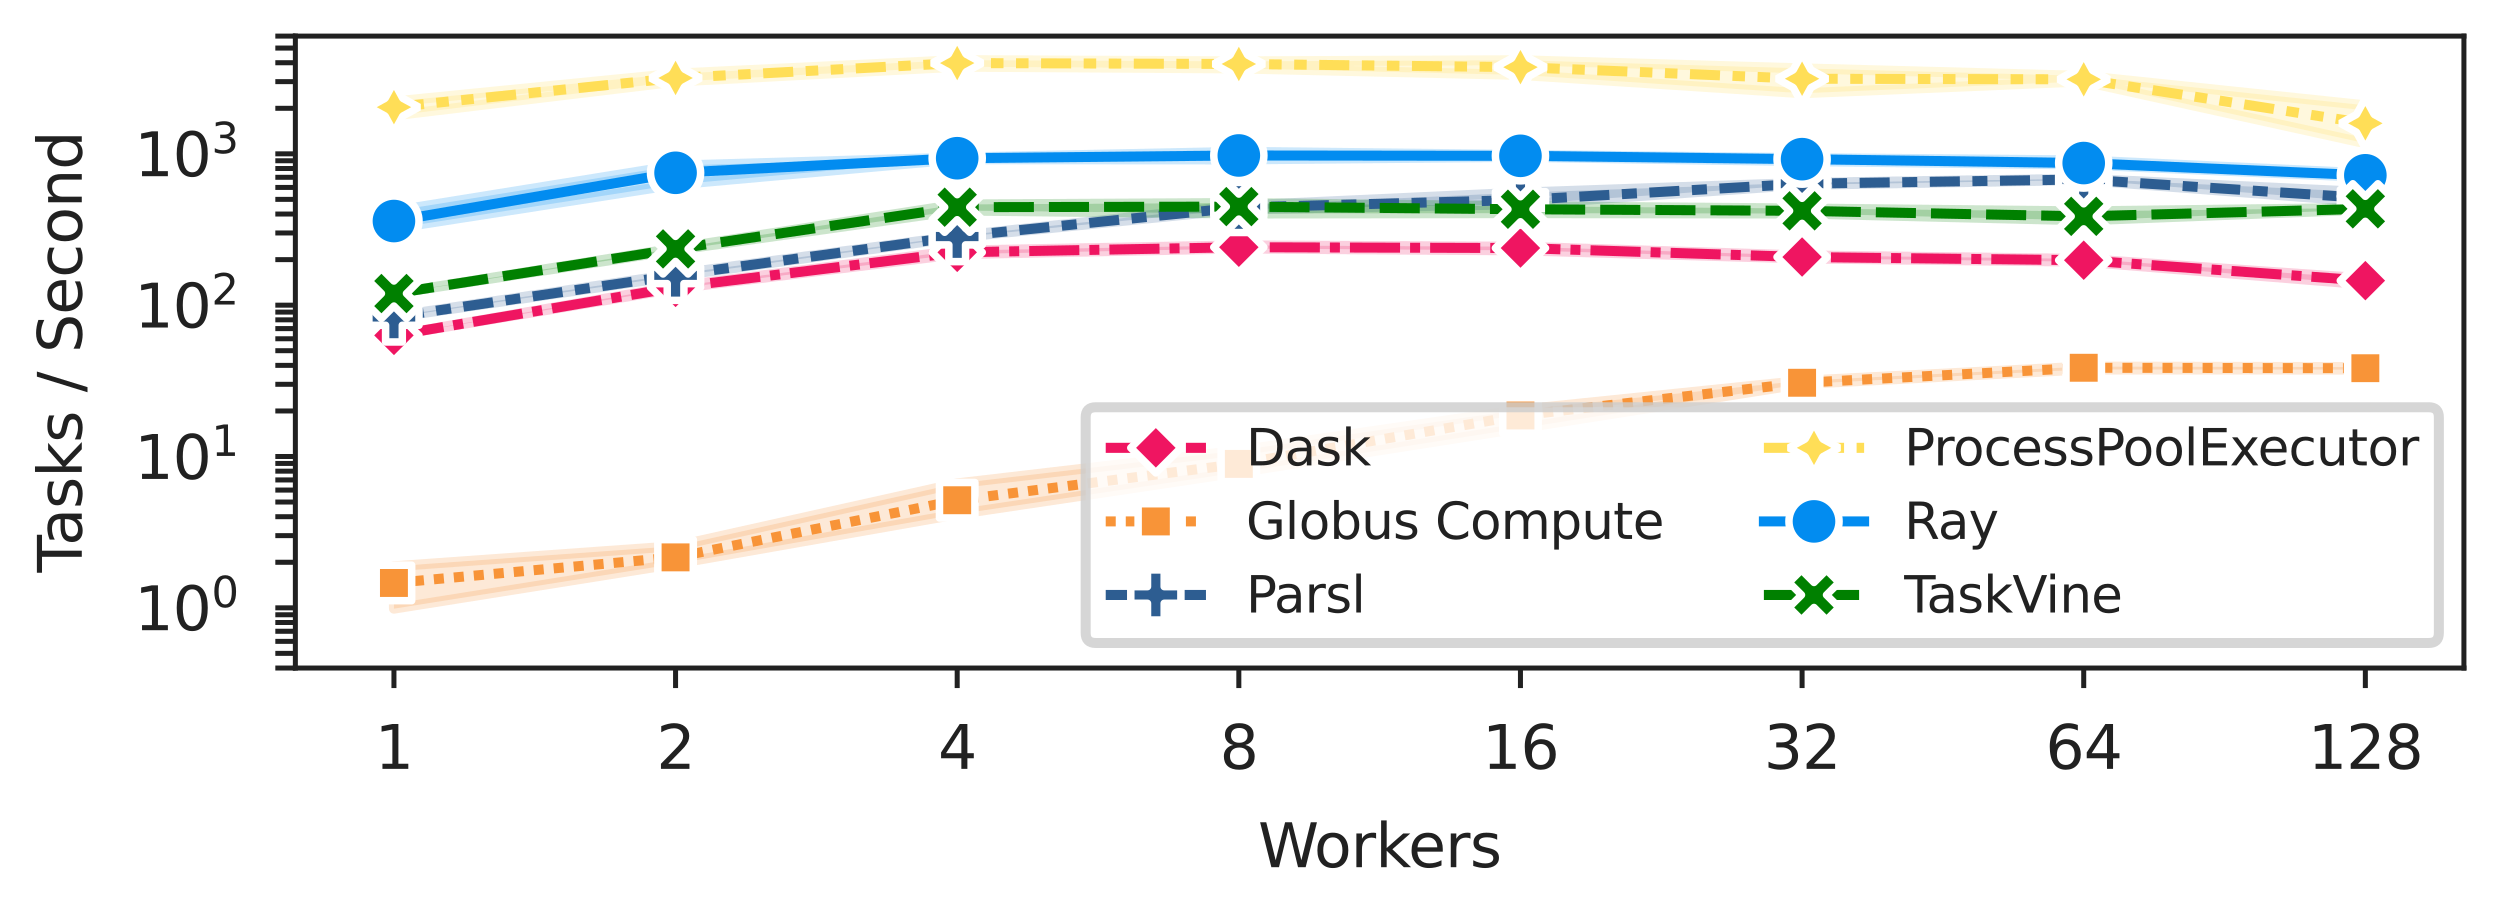 <?xml version="1.0" encoding="utf-8" standalone="no"?>
<!DOCTYPE svg PUBLIC "-//W3C//DTD SVG 1.1//EN"
  "http://www.w3.org/Graphics/SVG/1.1/DTD/svg11.dtd">
<svg xmlns:xlink="http://www.w3.org/1999/xlink" width="249.409pt" height="91.36pt" viewBox="0 0 249.409 91.36" xmlns="http://www.w3.org/2000/svg" version="1.1">
 <defs>
  <style type="text/css">*{stroke-linejoin: round; stroke-linecap: butt}</style>
 </defs>
 <g id="figure_1">
  <g id="patch_1">
   <path d="M 0 91.36 
L 249.409 91.36 
L 249.409 0 
L 0 0 
z
" style="fill: #ffffff"/>
  </g>
  <g id="axes_1">
   <g id="patch_2">
    <path d="M 29.467 66.646 
L 245.809 66.646 
L 245.809 3.6 
L 29.467 3.6 
z
" style="fill: #ffffff"/>
   </g>
   <g id="PolyCollection_1">
    <defs>
     <path id="m4aff11de0b" d="M 39.301 -57.904 
L 39.301 -57.893 
L 67.397 -62.583 
L 95.493 -66.004 
L 123.59 -66.568 
L 151.686 -66.382 
L 179.783 -65.573 
L 207.879 -65.255 
L 235.976 -62.985 
L 235.976 -63.583 
L 235.976 -63.583 
L 207.879 -65.533 
L 179.783 -65.881 
L 151.686 -66.749 
L 123.59 -66.877 
L 95.493 -66.363 
L 67.397 -62.792 
L 39.301 -57.904 
z
" style="stroke: #ef1561; stroke-opacity: 0.2"/>
    </defs>
    <g clip-path="url(#p0ffe05a326)">
     <use xlink:href="#m4aff11de0b" x="0" y="91.36" style="fill: #ef1561; fill-opacity: 0.2; stroke: #ef1561; stroke-opacity: 0.2"/>
    </g>
   </g>
   <g id="PolyCollection_2">
    <defs>
     <path id="mc52a72f4c5" d="M 39.301 -34.867 
L 39.301 -30.638 
L 67.397 -35.116 
L 95.493 -40.057 
L 123.59 -44.243 
L 151.686 -48.64 
L 179.783 -53.053 
L 207.879 -54.499 
L 235.976 -54.489 
L 235.976 -54.738 
L 235.976 -54.738 
L 207.879 -54.789 
L 179.783 -53.38 
L 151.686 -50.488 
L 123.59 -46.417 
L 95.493 -43.136 
L 67.397 -36.877 
L 39.301 -34.867 
z
" style="stroke: #f89438; stroke-opacity: 0.2"/>
    </defs>
    <g clip-path="url(#p0ffe05a326)">
     <use xlink:href="#mc52a72f4c5" x="0" y="91.36" style="fill: #f89438; fill-opacity: 0.2; stroke: #f89438; stroke-opacity: 0.2"/>
    </g>
   </g>
   <g id="PolyCollection_3">
    <defs>
     <path id="m255f575797" d="M 39.301 -59.81 
L 39.301 -59.703 
L 67.397 -63.817 
L 95.493 -67.683 
L 123.59 -70.477 
L 151.686 -70.979 
L 179.783 -72.92 
L 207.879 -73.395 
L 235.976 -71.231 
L 235.976 -72.201 
L 235.976 -72.201 
L 207.879 -73.532 
L 179.783 -73.117 
L 151.686 -72.143 
L 123.59 -70.85 
L 95.493 -67.822 
L 67.397 -64.023 
L 39.301 -59.81 
z
" style="stroke: #2d5d91; stroke-opacity: 0.2"/>
    </defs>
    <g clip-path="url(#p0ffe05a326)">
     <use xlink:href="#m255f575797" x="0" y="91.36" style="fill: #2d5d91; fill-opacity: 0.2; stroke: #2d5d91; stroke-opacity: 0.2"/>
    </g>
   </g>
   <g id="PolyCollection_4">
    <defs>
     <path id="ma6e559fd22" d="M 39.301 -81.234 
L 39.301 -79.84 
L 67.397 -83.222 
L 95.493 -84.705 
L 123.59 -84.532 
L 151.686 -83.885 
L 179.783 -82.057 
L 207.879 -83.241 
L 235.976 -77.066 
L 235.976 -80.852 
L 235.976 -80.852 
L 207.879 -83.791 
L 179.783 -84.54 
L 151.686 -85.351 
L 123.59 -85.24 
L 95.493 -85.363 
L 67.397 -84.015 
L 39.301 -81.234 
z
" style="stroke: #ffde57; stroke-opacity: 0.2"/>
    </defs>
    <g clip-path="url(#p0ffe05a326)">
     <use xlink:href="#ma6e559fd22" x="0" y="91.36" style="fill: #ffde57; fill-opacity: 0.2; stroke: #ffde57; stroke-opacity: 0.2"/>
    </g>
   </g>
   <g id="PolyCollection_5">
    <defs>
     <path id="mbfe8b5b11e" d="M 39.301 -70.314 
L 39.301 -68.585 
L 67.397 -72.957 
L 95.493 -75.473 
L 123.59 -75.453 
L 151.686 -75.71 
L 179.783 -75.285 
L 207.879 -74.949 
L 235.976 -73.702 
L 235.976 -74.073 
L 235.976 -74.073 
L 207.879 -75.36 
L 179.783 -75.587 
L 151.686 -75.907 
L 123.59 -76.215 
L 95.493 -75.64 
L 67.397 -74.839 
L 39.301 -70.314 
z
" style="stroke: #028cf0; stroke-opacity: 0.2"/>
    </defs>
    <g clip-path="url(#p0ffe05a326)">
     <use xlink:href="#mbfe8b5b11e" x="0" y="91.36" style="fill: #028cf0; fill-opacity: 0.2; stroke: #028cf0; stroke-opacity: 0.2"/>
    </g>
   </g>
   <g id="PolyCollection_6">
    <defs>
     <path id="m3b8ee06a6f" d="M 39.301 -62.083 
L 39.301 -62.074 
L 67.397 -66.408 
L 95.493 -70.359 
L 123.59 -70.057 
L 151.686 -70.095 
L 179.783 -70.057 
L 207.879 -69.376 
L 235.976 -70.448 
L 235.976 -70.619 
L 235.976 -70.619 
L 207.879 -70.273 
L 179.783 -70.562 
L 151.686 -70.782 
L 123.59 -71.113 
L 95.493 -70.962 
L 67.397 -66.6 
L 39.301 -62.083 
z
" style="stroke: #008000; stroke-opacity: 0.2"/>
    </defs>
    <g clip-path="url(#p0ffe05a326)">
     <use xlink:href="#m3b8ee06a6f" x="0" y="91.36" style="fill: #008000; fill-opacity: 0.2; stroke: #008000; stroke-opacity: 0.2"/>
    </g>
   </g>
   <g id="matplotlib.axis_1">
    <g id="xtick_1">
     <g id="line2d_1">
      <defs>
       <path id="m8bcc014636" d="M 0 0 
L 0 2 
" style="stroke: #212121; stroke-width: 0.5"/>
      </defs>
      <g>
       <use xlink:href="#m8bcc014636" x="39.301" y="66.646" style="fill: #212121; stroke: #212121; stroke-width: 0.5"/>
      </g>
     </g>
     <g id="text_1">
      <!-- 1 -->
      <g style="fill: #212121" transform="translate(37.392 76.705) scale(0.06 -0.06)">
       <defs>
        <path id="DejaVuSans-31" d="M 794 531 
L 1825 531 
L 1825 4091 
L 703 3866 
L 703 4441 
L 1819 4666 
L 2450 4666 
L 2450 531 
L 3481 531 
L 3481 0 
L 794 0 
L 794 531 
z
" transform="scale(0.016)"/>
       </defs>
       <use xlink:href="#DejaVuSans-31"/>
      </g>
     </g>
    </g>
    <g id="xtick_2">
     <g id="line2d_2">
      <g>
       <use xlink:href="#m8bcc014636" x="67.397" y="66.646" style="fill: #212121; stroke: #212121; stroke-width: 0.5"/>
      </g>
     </g>
     <g id="text_2">
      <!-- 2 -->
      <g style="fill: #212121" transform="translate(65.488 76.705) scale(0.06 -0.06)">
       <defs>
        <path id="DejaVuSans-32" d="M 1228 531 
L 3431 531 
L 3431 0 
L 469 0 
L 469 531 
Q 828 903 1448 1529 
Q 2069 2156 2228 2338 
Q 2531 2678 2651 2914 
Q 2772 3150 2772 3378 
Q 2772 3750 2511 3984 
Q 2250 4219 1831 4219 
Q 1534 4219 1204 4116 
Q 875 4013 500 3803 
L 500 4441 
Q 881 4594 1212 4672 
Q 1544 4750 1819 4750 
Q 2544 4750 2975 4387 
Q 3406 4025 3406 3419 
Q 3406 3131 3298 2873 
Q 3191 2616 2906 2266 
Q 2828 2175 2409 1742 
Q 1991 1309 1228 531 
z
" transform="scale(0.016)"/>
       </defs>
       <use xlink:href="#DejaVuSans-32"/>
      </g>
     </g>
    </g>
    <g id="xtick_3">
     <g id="line2d_3">
      <g>
       <use xlink:href="#m8bcc014636" x="95.493" y="66.646" style="fill: #212121; stroke: #212121; stroke-width: 0.5"/>
      </g>
     </g>
     <g id="text_3">
      <!-- 4 -->
      <g style="fill: #212121" transform="translate(93.585 76.705) scale(0.06 -0.06)">
       <defs>
        <path id="DejaVuSans-34" d="M 2419 4116 
L 825 1625 
L 2419 1625 
L 2419 4116 
z
M 2253 4666 
L 3047 4666 
L 3047 1625 
L 3713 1625 
L 3713 1100 
L 3047 1100 
L 3047 0 
L 2419 0 
L 2419 1100 
L 313 1100 
L 313 1709 
L 2253 4666 
z
" transform="scale(0.016)"/>
       </defs>
       <use xlink:href="#DejaVuSans-34"/>
      </g>
     </g>
    </g>
    <g id="xtick_4">
     <g id="line2d_4">
      <g>
       <use xlink:href="#m8bcc014636" x="123.59" y="66.646" style="fill: #212121; stroke: #212121; stroke-width: 0.5"/>
      </g>
     </g>
     <g id="text_4">
      <!-- 8 -->
      <g style="fill: #212121" transform="translate(121.681 76.705) scale(0.06 -0.06)">
       <defs>
        <path id="DejaVuSans-38" d="M 2034 2216 
Q 1584 2216 1326 1975 
Q 1069 1734 1069 1313 
Q 1069 891 1326 650 
Q 1584 409 2034 409 
Q 2484 409 2743 651 
Q 3003 894 3003 1313 
Q 3003 1734 2745 1975 
Q 2488 2216 2034 2216 
z
M 1403 2484 
Q 997 2584 770 2862 
Q 544 3141 544 3541 
Q 544 4100 942 4425 
Q 1341 4750 2034 4750 
Q 2731 4750 3128 4425 
Q 3525 4100 3525 3541 
Q 3525 3141 3298 2862 
Q 3072 2584 2669 2484 
Q 3125 2378 3379 2068 
Q 3634 1759 3634 1313 
Q 3634 634 3220 271 
Q 2806 -91 2034 -91 
Q 1263 -91 848 271 
Q 434 634 434 1313 
Q 434 1759 690 2068 
Q 947 2378 1403 2484 
z
M 1172 3481 
Q 1172 3119 1398 2916 
Q 1625 2713 2034 2713 
Q 2441 2713 2670 2916 
Q 2900 3119 2900 3481 
Q 2900 3844 2670 4047 
Q 2441 4250 2034 4250 
Q 1625 4250 1398 4047 
Q 1172 3844 1172 3481 
z
" transform="scale(0.016)"/>
       </defs>
       <use xlink:href="#DejaVuSans-38"/>
      </g>
     </g>
    </g>
    <g id="xtick_5">
     <g id="line2d_5">
      <g>
       <use xlink:href="#m8bcc014636" x="151.686" y="66.646" style="fill: #212121; stroke: #212121; stroke-width: 0.5"/>
      </g>
     </g>
     <g id="text_5">
      <!-- 16 -->
      <g style="fill: #212121" transform="translate(147.869 76.705) scale(0.06 -0.06)">
       <defs>
        <path id="DejaVuSans-36" d="M 2113 2584 
Q 1688 2584 1439 2293 
Q 1191 2003 1191 1497 
Q 1191 994 1439 701 
Q 1688 409 2113 409 
Q 2538 409 2786 701 
Q 3034 994 3034 1497 
Q 3034 2003 2786 2293 
Q 2538 2584 2113 2584 
z
M 3366 4563 
L 3366 3988 
Q 3128 4100 2886 4159 
Q 2644 4219 2406 4219 
Q 1781 4219 1451 3797 
Q 1122 3375 1075 2522 
Q 1259 2794 1537 2939 
Q 1816 3084 2150 3084 
Q 2853 3084 3261 2657 
Q 3669 2231 3669 1497 
Q 3669 778 3244 343 
Q 2819 -91 2113 -91 
Q 1303 -91 875 529 
Q 447 1150 447 2328 
Q 447 3434 972 4092 
Q 1497 4750 2381 4750 
Q 2619 4750 2861 4703 
Q 3103 4656 3366 4563 
z
" transform="scale(0.016)"/>
       </defs>
       <use xlink:href="#DejaVuSans-31"/>
       <use xlink:href="#DejaVuSans-36" x="63.623"/>
      </g>
     </g>
    </g>
    <g id="xtick_6">
     <g id="line2d_6">
      <g>
       <use xlink:href="#m8bcc014636" x="179.783" y="66.646" style="fill: #212121; stroke: #212121; stroke-width: 0.5"/>
      </g>
     </g>
     <g id="text_6">
      <!-- 32 -->
      <g style="fill: #212121" transform="translate(175.965 76.705) scale(0.06 -0.06)">
       <defs>
        <path id="DejaVuSans-33" d="M 2597 2516 
Q 3050 2419 3304 2112 
Q 3559 1806 3559 1356 
Q 3559 666 3084 287 
Q 2609 -91 1734 -91 
Q 1441 -91 1130 -33 
Q 819 25 488 141 
L 488 750 
Q 750 597 1062 519 
Q 1375 441 1716 441 
Q 2309 441 2620 675 
Q 2931 909 2931 1356 
Q 2931 1769 2642 2001 
Q 2353 2234 1838 2234 
L 1294 2234 
L 1294 2753 
L 1863 2753 
Q 2328 2753 2575 2939 
Q 2822 3125 2822 3475 
Q 2822 3834 2567 4026 
Q 2313 4219 1838 4219 
Q 1578 4219 1281 4162 
Q 984 4106 628 3988 
L 628 4550 
Q 988 4650 1302 4700 
Q 1616 4750 1894 4750 
Q 2613 4750 3031 4423 
Q 3450 4097 3450 3541 
Q 3450 3153 3228 2886 
Q 3006 2619 2597 2516 
z
" transform="scale(0.016)"/>
       </defs>
       <use xlink:href="#DejaVuSans-33"/>
       <use xlink:href="#DejaVuSans-32" x="63.623"/>
      </g>
     </g>
    </g>
    <g id="xtick_7">
     <g id="line2d_7">
      <g>
       <use xlink:href="#m8bcc014636" x="207.879" y="66.646" style="fill: #212121; stroke: #212121; stroke-width: 0.5"/>
      </g>
     </g>
     <g id="text_7">
      <!-- 64 -->
      <g style="fill: #212121" transform="translate(204.062 76.705) scale(0.06 -0.06)">
       <use xlink:href="#DejaVuSans-36"/>
       <use xlink:href="#DejaVuSans-34" x="63.623"/>
      </g>
     </g>
    </g>
    <g id="xtick_8">
     <g id="line2d_8">
      <g>
       <use xlink:href="#m8bcc014636" x="235.976" y="66.646" style="fill: #212121; stroke: #212121; stroke-width: 0.5"/>
      </g>
     </g>
     <g id="text_8">
      <!-- 128 -->
      <g style="fill: #212121" transform="translate(230.249 76.705) scale(0.06 -0.06)">
       <use xlink:href="#DejaVuSans-31"/>
       <use xlink:href="#DejaVuSans-32" x="63.623"/>
       <use xlink:href="#DejaVuSans-38" x="127.246"/>
      </g>
     </g>
    </g>
    <g id="text_9">
     <!-- Workers -->
     <g style="fill: #212121" transform="translate(125.509 86.512) scale(0.06 -0.06)">
      <defs>
       <path id="DejaVuSans-57" d="M 213 4666 
L 850 4666 
L 1831 722 
L 2809 4666 
L 3519 4666 
L 4500 722 
L 5478 4666 
L 6119 4666 
L 4947 0 
L 4153 0 
L 3169 4050 
L 2175 0 
L 1381 0 
L 213 4666 
z
" transform="scale(0.016)"/>
       <path id="DejaVuSans-6f" d="M 1959 3097 
Q 1497 3097 1228 2736 
Q 959 2375 959 1747 
Q 959 1119 1226 758 
Q 1494 397 1959 397 
Q 2419 397 2687 759 
Q 2956 1122 2956 1747 
Q 2956 2369 2687 2733 
Q 2419 3097 1959 3097 
z
M 1959 3584 
Q 2709 3584 3137 3096 
Q 3566 2609 3566 1747 
Q 3566 888 3137 398 
Q 2709 -91 1959 -91 
Q 1206 -91 779 398 
Q 353 888 353 1747 
Q 353 2609 779 3096 
Q 1206 3584 1959 3584 
z
" transform="scale(0.016)"/>
       <path id="DejaVuSans-72" d="M 2631 2963 
Q 2534 3019 2420 3045 
Q 2306 3072 2169 3072 
Q 1681 3072 1420 2755 
Q 1159 2438 1159 1844 
L 1159 0 
L 581 0 
L 581 3500 
L 1159 3500 
L 1159 2956 
Q 1341 3275 1631 3429 
Q 1922 3584 2338 3584 
Q 2397 3584 2469 3576 
Q 2541 3569 2628 3553 
L 2631 2963 
z
" transform="scale(0.016)"/>
       <path id="DejaVuSans-6b" d="M 581 4863 
L 1159 4863 
L 1159 1991 
L 2875 3500 
L 3609 3500 
L 1753 1863 
L 3688 0 
L 2938 0 
L 1159 1709 
L 1159 0 
L 581 0 
L 581 4863 
z
" transform="scale(0.016)"/>
       <path id="DejaVuSans-65" d="M 3597 1894 
L 3597 1613 
L 953 1613 
Q 991 1019 1311 708 
Q 1631 397 2203 397 
Q 2534 397 2845 478 
Q 3156 559 3463 722 
L 3463 178 
Q 3153 47 2828 -22 
Q 2503 -91 2169 -91 
Q 1331 -91 842 396 
Q 353 884 353 1716 
Q 353 2575 817 3079 
Q 1281 3584 2069 3584 
Q 2775 3584 3186 3129 
Q 3597 2675 3597 1894 
z
M 3022 2063 
Q 3016 2534 2758 2815 
Q 2500 3097 2075 3097 
Q 1594 3097 1305 2825 
Q 1016 2553 972 2059 
L 3022 2063 
z
" transform="scale(0.016)"/>
       <path id="DejaVuSans-73" d="M 2834 3397 
L 2834 2853 
Q 2591 2978 2328 3040 
Q 2066 3103 1784 3103 
Q 1356 3103 1142 2972 
Q 928 2841 928 2578 
Q 928 2378 1081 2264 
Q 1234 2150 1697 2047 
L 1894 2003 
Q 2506 1872 2764 1633 
Q 3022 1394 3022 966 
Q 3022 478 2636 193 
Q 2250 -91 1575 -91 
Q 1294 -91 989 -36 
Q 684 19 347 128 
L 347 722 
Q 666 556 975 473 
Q 1284 391 1588 391 
Q 1994 391 2212 530 
Q 2431 669 2431 922 
Q 2431 1156 2273 1281 
Q 2116 1406 1581 1522 
L 1381 1569 
Q 847 1681 609 1914 
Q 372 2147 372 2553 
Q 372 3047 722 3315 
Q 1072 3584 1716 3584 
Q 2034 3584 2315 3537 
Q 2597 3491 2834 3397 
z
" transform="scale(0.016)"/>
      </defs>
      <use xlink:href="#DejaVuSans-57"/>
      <use xlink:href="#DejaVuSans-6f" x="93.002"/>
      <use xlink:href="#DejaVuSans-72" x="154.184"/>
      <use xlink:href="#DejaVuSans-6b" x="195.297"/>
      <use xlink:href="#DejaVuSans-65" x="249.582"/>
      <use xlink:href="#DejaVuSans-72" x="311.105"/>
      <use xlink:href="#DejaVuSans-73" x="352.219"/>
     </g>
    </g>
   </g>
   <g id="matplotlib.axis_2">
    <g id="ytick_1">
     <g id="line2d_9">
      <defs>
       <path id="m6e5e93b101" d="M 0 0 
L -2 0 
" style="stroke: #212121; stroke-width: 0.5"/>
      </defs>
      <g>
       <use xlink:href="#m6e5e93b101" x="29.467" y="60.638" style="fill: #212121; stroke: #212121; stroke-width: 0.5"/>
      </g>
     </g>
     <g id="text_10">
      <!-- $\mathdefault{10^{0}}$ -->
      <g style="fill: #212121" transform="translate(13.407 62.918) scale(0.06 -0.06)">
       <defs>
        <path id="DejaVuSans-30" d="M 2034 4250 
Q 1547 4250 1301 3770 
Q 1056 3291 1056 2328 
Q 1056 1369 1301 889 
Q 1547 409 2034 409 
Q 2525 409 2770 889 
Q 3016 1369 3016 2328 
Q 3016 3291 2770 3770 
Q 2525 4250 2034 4250 
z
M 2034 4750 
Q 2819 4750 3233 4129 
Q 3647 3509 3647 2328 
Q 3647 1150 3233 529 
Q 2819 -91 2034 -91 
Q 1250 -91 836 529 
Q 422 1150 422 2328 
Q 422 3509 836 4129 
Q 1250 4750 2034 4750 
z
" transform="scale(0.016)"/>
       </defs>
       <use xlink:href="#DejaVuSans-31" transform="translate(0 0.766)"/>
       <use xlink:href="#DejaVuSans-30" transform="translate(63.623 0.766)"/>
       <use xlink:href="#DejaVuSans-30" transform="translate(128.203 39.047) scale(0.7)"/>
      </g>
     </g>
    </g>
    <g id="ytick_2">
     <g id="line2d_10">
      <g>
       <use xlink:href="#m6e5e93b101" x="29.467" y="45.541" style="fill: #212121; stroke: #212121; stroke-width: 0.5"/>
      </g>
     </g>
     <g id="text_11">
      <!-- $\mathdefault{10^{1}}$ -->
      <g style="fill: #212121" transform="translate(13.407 47.821) scale(0.06 -0.06)">
       <use xlink:href="#DejaVuSans-31" transform="translate(0 0.684)"/>
       <use xlink:href="#DejaVuSans-30" transform="translate(63.623 0.684)"/>
       <use xlink:href="#DejaVuSans-31" transform="translate(128.203 38.966) scale(0.7)"/>
      </g>
     </g>
    </g>
    <g id="ytick_3">
     <g id="line2d_11">
      <g>
       <use xlink:href="#m6e5e93b101" x="29.467" y="30.444" style="fill: #212121; stroke: #212121; stroke-width: 0.5"/>
      </g>
     </g>
     <g id="text_12">
      <!-- $\mathdefault{10^{2}}$ -->
      <g style="fill: #212121" transform="translate(13.407 32.724) scale(0.06 -0.06)">
       <use xlink:href="#DejaVuSans-31" transform="translate(0 0.766)"/>
       <use xlink:href="#DejaVuSans-30" transform="translate(63.623 0.766)"/>
       <use xlink:href="#DejaVuSans-32" transform="translate(128.203 39.047) scale(0.7)"/>
      </g>
     </g>
    </g>
    <g id="ytick_4">
     <g id="line2d_12">
      <g>
       <use xlink:href="#m6e5e93b101" x="29.467" y="15.348" style="fill: #212121; stroke: #212121; stroke-width: 0.5"/>
      </g>
     </g>
     <g id="text_13">
      <!-- $\mathdefault{10^{3}}$ -->
      <g style="fill: #212121" transform="translate(13.407 17.627) scale(0.06 -0.06)">
       <use xlink:href="#DejaVuSans-31" transform="translate(0 0.766)"/>
       <use xlink:href="#DejaVuSans-30" transform="translate(63.623 0.766)"/>
       <use xlink:href="#DejaVuSans-33" transform="translate(128.203 39.047) scale(0.7)"/>
      </g>
     </g>
    </g>
    <g id="ytick_5">
     <g id="line2d_13">
      <g>
       <use xlink:href="#m6e5e93b101" x="29.467" y="66.646" style="fill: #212121; stroke: #212121; stroke-width: 0.5"/>
      </g>
     </g>
    </g>
    <g id="ytick_6">
     <g id="line2d_14">
      <g>
       <use xlink:href="#m6e5e93b101" x="29.467" y="65.183" style="fill: #212121; stroke: #212121; stroke-width: 0.5"/>
      </g>
     </g>
    </g>
    <g id="ytick_7">
     <g id="line2d_15">
      <g>
       <use xlink:href="#m6e5e93b101" x="29.467" y="63.987" style="fill: #212121; stroke: #212121; stroke-width: 0.5"/>
      </g>
     </g>
    </g>
    <g id="ytick_8">
     <g id="line2d_16">
      <g>
       <use xlink:href="#m6e5e93b101" x="29.467" y="62.977" style="fill: #212121; stroke: #212121; stroke-width: 0.5"/>
      </g>
     </g>
    </g>
    <g id="ytick_9">
     <g id="line2d_17">
      <g>
       <use xlink:href="#m6e5e93b101" x="29.467" y="62.101" style="fill: #212121; stroke: #212121; stroke-width: 0.5"/>
      </g>
     </g>
    </g>
    <g id="ytick_10">
     <g id="line2d_18">
      <g>
       <use xlink:href="#m6e5e93b101" x="29.467" y="61.329" style="fill: #212121; stroke: #212121; stroke-width: 0.5"/>
      </g>
     </g>
    </g>
    <g id="ytick_11">
     <g id="line2d_19">
      <g>
       <use xlink:href="#m6e5e93b101" x="29.467" y="56.094" style="fill: #212121; stroke: #212121; stroke-width: 0.5"/>
      </g>
     </g>
    </g>
    <g id="ytick_12">
     <g id="line2d_20">
      <g>
       <use xlink:href="#m6e5e93b101" x="29.467" y="53.435" style="fill: #212121; stroke: #212121; stroke-width: 0.5"/>
      </g>
     </g>
    </g>
    <g id="ytick_13">
     <g id="line2d_21">
      <g>
       <use xlink:href="#m6e5e93b101" x="29.467" y="51.549" style="fill: #212121; stroke: #212121; stroke-width: 0.5"/>
      </g>
     </g>
    </g>
    <g id="ytick_14">
     <g id="line2d_22">
      <g>
       <use xlink:href="#m6e5e93b101" x="29.467" y="50.086" style="fill: #212121; stroke: #212121; stroke-width: 0.5"/>
      </g>
     </g>
    </g>
    <g id="ytick_15">
     <g id="line2d_23">
      <g>
       <use xlink:href="#m6e5e93b101" x="29.467" y="48.891" style="fill: #212121; stroke: #212121; stroke-width: 0.5"/>
      </g>
     </g>
    </g>
    <g id="ytick_16">
     <g id="line2d_24">
      <g>
       <use xlink:href="#m6e5e93b101" x="29.467" y="47.88" style="fill: #212121; stroke: #212121; stroke-width: 0.5"/>
      </g>
     </g>
    </g>
    <g id="ytick_17">
     <g id="line2d_25">
      <g>
       <use xlink:href="#m6e5e93b101" x="29.467" y="47.004" style="fill: #212121; stroke: #212121; stroke-width: 0.5"/>
      </g>
     </g>
    </g>
    <g id="ytick_18">
     <g id="line2d_26">
      <g>
       <use xlink:href="#m6e5e93b101" x="29.467" y="46.232" style="fill: #212121; stroke: #212121; stroke-width: 0.5"/>
      </g>
     </g>
    </g>
    <g id="ytick_19">
     <g id="line2d_27">
      <g>
       <use xlink:href="#m6e5e93b101" x="29.467" y="40.997" style="fill: #212121; stroke: #212121; stroke-width: 0.5"/>
      </g>
     </g>
    </g>
    <g id="ytick_20">
     <g id="line2d_28">
      <g>
       <use xlink:href="#m6e5e93b101" x="29.467" y="38.338" style="fill: #212121; stroke: #212121; stroke-width: 0.5"/>
      </g>
     </g>
    </g>
    <g id="ytick_21">
     <g id="line2d_29">
      <g>
       <use xlink:href="#m6e5e93b101" x="29.467" y="36.452" style="fill: #212121; stroke: #212121; stroke-width: 0.5"/>
      </g>
     </g>
    </g>
    <g id="ytick_22">
     <g id="line2d_30">
      <g>
       <use xlink:href="#m6e5e93b101" x="29.467" y="34.989" style="fill: #212121; stroke: #212121; stroke-width: 0.5"/>
      </g>
     </g>
    </g>
    <g id="ytick_23">
     <g id="line2d_31">
      <g>
       <use xlink:href="#m6e5e93b101" x="29.467" y="33.794" style="fill: #212121; stroke: #212121; stroke-width: 0.5"/>
      </g>
     </g>
    </g>
    <g id="ytick_24">
     <g id="line2d_32">
      <g>
       <use xlink:href="#m6e5e93b101" x="29.467" y="32.783" style="fill: #212121; stroke: #212121; stroke-width: 0.5"/>
      </g>
     </g>
    </g>
    <g id="ytick_25">
     <g id="line2d_33">
      <g>
       <use xlink:href="#m6e5e93b101" x="29.467" y="31.908" style="fill: #212121; stroke: #212121; stroke-width: 0.5"/>
      </g>
     </g>
    </g>
    <g id="ytick_26">
     <g id="line2d_34">
      <g>
       <use xlink:href="#m6e5e93b101" x="29.467" y="31.135" style="fill: #212121; stroke: #212121; stroke-width: 0.5"/>
      </g>
     </g>
    </g>
    <g id="ytick_27">
     <g id="line2d_35">
      <g>
       <use xlink:href="#m6e5e93b101" x="29.467" y="25.9" style="fill: #212121; stroke: #212121; stroke-width: 0.5"/>
      </g>
     </g>
    </g>
    <g id="ytick_28">
     <g id="line2d_36">
      <g>
       <use xlink:href="#m6e5e93b101" x="29.467" y="23.241" style="fill: #212121; stroke: #212121; stroke-width: 0.5"/>
      </g>
     </g>
    </g>
    <g id="ytick_29">
     <g id="line2d_37">
      <g>
       <use xlink:href="#m6e5e93b101" x="29.467" y="21.355" style="fill: #212121; stroke: #212121; stroke-width: 0.5"/>
      </g>
     </g>
    </g>
    <g id="ytick_30">
     <g id="line2d_38">
      <g>
       <use xlink:href="#m6e5e93b101" x="29.467" y="19.892" style="fill: #212121; stroke: #212121; stroke-width: 0.5"/>
      </g>
     </g>
    </g>
    <g id="ytick_31">
     <g id="line2d_39">
      <g>
       <use xlink:href="#m6e5e93b101" x="29.467" y="18.697" style="fill: #212121; stroke: #212121; stroke-width: 0.5"/>
      </g>
     </g>
    </g>
    <g id="ytick_32">
     <g id="line2d_40">
      <g>
       <use xlink:href="#m6e5e93b101" x="29.467" y="17.686" style="fill: #212121; stroke: #212121; stroke-width: 0.5"/>
      </g>
     </g>
    </g>
    <g id="ytick_33">
     <g id="line2d_41">
      <g>
       <use xlink:href="#m6e5e93b101" x="29.467" y="16.811" style="fill: #212121; stroke: #212121; stroke-width: 0.5"/>
      </g>
     </g>
    </g>
    <g id="ytick_34">
     <g id="line2d_42">
      <g>
       <use xlink:href="#m6e5e93b101" x="29.467" y="16.038" style="fill: #212121; stroke: #212121; stroke-width: 0.5"/>
      </g>
     </g>
    </g>
    <g id="ytick_35">
     <g id="line2d_43">
      <g>
       <use xlink:href="#m6e5e93b101" x="29.467" y="10.803" style="fill: #212121; stroke: #212121; stroke-width: 0.5"/>
      </g>
     </g>
    </g>
    <g id="ytick_36">
     <g id="line2d_44">
      <g>
       <use xlink:href="#m6e5e93b101" x="29.467" y="8.145" style="fill: #212121; stroke: #212121; stroke-width: 0.5"/>
      </g>
     </g>
    </g>
    <g id="ytick_37">
     <g id="line2d_45">
      <g>
       <use xlink:href="#m6e5e93b101" x="29.467" y="6.258" style="fill: #212121; stroke: #212121; stroke-width: 0.5"/>
      </g>
     </g>
    </g>
    <g id="ytick_38">
     <g id="line2d_46">
      <g>
       <use xlink:href="#m6e5e93b101" x="29.467" y="4.795" style="fill: #212121; stroke: #212121; stroke-width: 0.5"/>
      </g>
     </g>
    </g>
    <g id="ytick_39">
     <g id="line2d_47">
      <g>
       <use xlink:href="#m6e5e93b101" x="29.467" y="3.6" style="fill: #212121; stroke: #212121; stroke-width: 0.5"/>
      </g>
     </g>
    </g>
    <g id="text_14">
     <!-- Tasks / Second -->
     <g style="fill: #212121" transform="translate(8.159 57.12) rotate(-90) scale(0.06 -0.06)">
      <defs>
       <path id="DejaVuSans-54" d="M -19 4666 
L 3928 4666 
L 3928 4134 
L 2272 4134 
L 2272 0 
L 1638 0 
L 1638 4134 
L -19 4134 
L -19 4666 
z
" transform="scale(0.016)"/>
       <path id="DejaVuSans-61" d="M 2194 1759 
Q 1497 1759 1228 1600 
Q 959 1441 959 1056 
Q 959 750 1161 570 
Q 1363 391 1709 391 
Q 2188 391 2477 730 
Q 2766 1069 2766 1631 
L 2766 1759 
L 2194 1759 
z
M 3341 1997 
L 3341 0 
L 2766 0 
L 2766 531 
Q 2569 213 2275 61 
Q 1981 -91 1556 -91 
Q 1019 -91 701 211 
Q 384 513 384 1019 
Q 384 1609 779 1909 
Q 1175 2209 1959 2209 
L 2766 2209 
L 2766 2266 
Q 2766 2663 2505 2880 
Q 2244 3097 1772 3097 
Q 1472 3097 1187 3025 
Q 903 2953 641 2809 
L 641 3341 
Q 956 3463 1253 3523 
Q 1550 3584 1831 3584 
Q 2591 3584 2966 3190 
Q 3341 2797 3341 1997 
z
" transform="scale(0.016)"/>
       <path id="DejaVuSans-20" transform="scale(0.016)"/>
       <path id="DejaVuSans-2f" d="M 1625 4666 
L 2156 4666 
L 531 -594 
L 0 -594 
L 1625 4666 
z
" transform="scale(0.016)"/>
       <path id="DejaVuSans-53" d="M 3425 4513 
L 3425 3897 
Q 3066 4069 2747 4153 
Q 2428 4238 2131 4238 
Q 1616 4238 1336 4038 
Q 1056 3838 1056 3469 
Q 1056 3159 1242 3001 
Q 1428 2844 1947 2747 
L 2328 2669 
Q 3034 2534 3370 2195 
Q 3706 1856 3706 1288 
Q 3706 609 3251 259 
Q 2797 -91 1919 -91 
Q 1588 -91 1214 -16 
Q 841 59 441 206 
L 441 856 
Q 825 641 1194 531 
Q 1563 422 1919 422 
Q 2459 422 2753 634 
Q 3047 847 3047 1241 
Q 3047 1584 2836 1778 
Q 2625 1972 2144 2069 
L 1759 2144 
Q 1053 2284 737 2584 
Q 422 2884 422 3419 
Q 422 4038 858 4394 
Q 1294 4750 2059 4750 
Q 2388 4750 2728 4690 
Q 3069 4631 3425 4513 
z
" transform="scale(0.016)"/>
       <path id="DejaVuSans-63" d="M 3122 3366 
L 3122 2828 
Q 2878 2963 2633 3030 
Q 2388 3097 2138 3097 
Q 1578 3097 1268 2742 
Q 959 2388 959 1747 
Q 959 1106 1268 751 
Q 1578 397 2138 397 
Q 2388 397 2633 464 
Q 2878 531 3122 666 
L 3122 134 
Q 2881 22 2623 -34 
Q 2366 -91 2075 -91 
Q 1284 -91 818 406 
Q 353 903 353 1747 
Q 353 2603 823 3093 
Q 1294 3584 2113 3584 
Q 2378 3584 2631 3529 
Q 2884 3475 3122 3366 
z
" transform="scale(0.016)"/>
       <path id="DejaVuSans-6e" d="M 3513 2113 
L 3513 0 
L 2938 0 
L 2938 2094 
Q 2938 2591 2744 2837 
Q 2550 3084 2163 3084 
Q 1697 3084 1428 2787 
Q 1159 2491 1159 1978 
L 1159 0 
L 581 0 
L 581 3500 
L 1159 3500 
L 1159 2956 
Q 1366 3272 1645 3428 
Q 1925 3584 2291 3584 
Q 2894 3584 3203 3211 
Q 3513 2838 3513 2113 
z
" transform="scale(0.016)"/>
       <path id="DejaVuSans-64" d="M 2906 2969 
L 2906 4863 
L 3481 4863 
L 3481 0 
L 2906 0 
L 2906 525 
Q 2725 213 2448 61 
Q 2172 -91 1784 -91 
Q 1150 -91 751 415 
Q 353 922 353 1747 
Q 353 2572 751 3078 
Q 1150 3584 1784 3584 
Q 2172 3584 2448 3432 
Q 2725 3281 2906 2969 
z
M 947 1747 
Q 947 1113 1208 752 
Q 1469 391 1925 391 
Q 2381 391 2643 752 
Q 2906 1113 2906 1747 
Q 2906 2381 2643 2742 
Q 2381 3103 1925 3103 
Q 1469 3103 1208 2742 
Q 947 2381 947 1747 
z
" transform="scale(0.016)"/>
      </defs>
      <use xlink:href="#DejaVuSans-54"/>
      <use xlink:href="#DejaVuSans-61" x="44.584"/>
      <use xlink:href="#DejaVuSans-73" x="105.863"/>
      <use xlink:href="#DejaVuSans-6b" x="157.963"/>
      <use xlink:href="#DejaVuSans-73" x="215.873"/>
      <use xlink:href="#DejaVuSans-20" x="267.973"/>
      <use xlink:href="#DejaVuSans-2f" x="299.76"/>
      <use xlink:href="#DejaVuSans-20" x="333.451"/>
      <use xlink:href="#DejaVuSans-53" x="365.238"/>
      <use xlink:href="#DejaVuSans-65" x="428.715"/>
      <use xlink:href="#DejaVuSans-63" x="490.238"/>
      <use xlink:href="#DejaVuSans-6f" x="545.219"/>
      <use xlink:href="#DejaVuSans-6e" x="606.4"/>
      <use xlink:href="#DejaVuSans-64" x="669.779"/>
     </g>
    </g>
   </g>
   <g id="line2d_48">
    <path d="M 39.301 33.46 
L 67.397 28.668 
L 95.493 25.175 
L 123.59 24.664 
L 151.686 24.745 
L 179.783 25.642 
L 207.879 25.96 
L 235.976 27.999 
" clip-path="url(#p0ffe05a326)" style="fill: none; stroke-dasharray: 5,1,1,1; stroke-dashoffset: 0; stroke: #ef1561"/>
    <defs>
     <path id="md2dedaf5a3" d="M 0 -2.5 
L -2.5 -0 
L -0 2.5 
L 2.5 0 
z
" style="stroke: #ffffff; stroke-width: 0.75; stroke-linejoin: miter"/>
    </defs>
    <g clip-path="url(#p0ffe05a326)">
     <use xlink:href="#md2dedaf5a3" x="39.301" y="33.46" style="fill: #ef1561; stroke: #ffffff; stroke-width: 0.75; stroke-linejoin: miter"/>
     <use xlink:href="#md2dedaf5a3" x="67.397" y="28.668" style="fill: #ef1561; stroke: #ffffff; stroke-width: 0.75; stroke-linejoin: miter"/>
     <use xlink:href="#md2dedaf5a3" x="95.493" y="25.175" style="fill: #ef1561; stroke: #ffffff; stroke-width: 0.75; stroke-linejoin: miter"/>
     <use xlink:href="#md2dedaf5a3" x="123.59" y="24.664" style="fill: #ef1561; stroke: #ffffff; stroke-width: 0.75; stroke-linejoin: miter"/>
     <use xlink:href="#md2dedaf5a3" x="151.686" y="24.745" style="fill: #ef1561; stroke: #ffffff; stroke-width: 0.75; stroke-linejoin: miter"/>
     <use xlink:href="#md2dedaf5a3" x="179.783" y="25.642" style="fill: #ef1561; stroke: #ffffff; stroke-width: 0.75; stroke-linejoin: miter"/>
     <use xlink:href="#md2dedaf5a3" x="207.879" y="25.96" style="fill: #ef1561; stroke: #ffffff; stroke-width: 0.75; stroke-linejoin: miter"/>
     <use xlink:href="#md2dedaf5a3" x="235.976" y="27.999" style="fill: #ef1561; stroke: #ffffff; stroke-width: 0.75; stroke-linejoin: miter"/>
    </g>
   </g>
   <g id="line2d_49">
    <path d="M 39.301 58.156 
L 67.397 55.602 
L 95.493 49.906 
L 123.59 46.279 
L 151.686 41.448 
L 179.783 38.189 
L 207.879 36.69 
L 235.976 36.733 
" clip-path="url(#p0ffe05a326)" style="fill: none; stroke-dasharray: 1,1; stroke-dashoffset: 0; stroke: #f89438"/>
    <defs>
     <path id="me76ae7767e" d="M -1.768 -1.768 
L -1.768 1.768 
L 1.768 1.768 
L 1.768 -1.768 
z
" style="stroke: #ffffff; stroke-width: 0.75; stroke-linejoin: miter"/>
    </defs>
    <g clip-path="url(#p0ffe05a326)">
     <use xlink:href="#me76ae7767e" x="39.301" y="58.156" style="fill: #f89438; stroke: #ffffff; stroke-width: 0.75; stroke-linejoin: miter"/>
     <use xlink:href="#me76ae7767e" x="67.397" y="55.602" style="fill: #f89438; stroke: #ffffff; stroke-width: 0.75; stroke-linejoin: miter"/>
     <use xlink:href="#me76ae7767e" x="95.493" y="49.906" style="fill: #f89438; stroke: #ffffff; stroke-width: 0.75; stroke-linejoin: miter"/>
     <use xlink:href="#me76ae7767e" x="123.59" y="46.279" style="fill: #f89438; stroke: #ffffff; stroke-width: 0.75; stroke-linejoin: miter"/>
     <use xlink:href="#me76ae7767e" x="151.686" y="41.448" style="fill: #f89438; stroke: #ffffff; stroke-width: 0.75; stroke-linejoin: miter"/>
     <use xlink:href="#me76ae7767e" x="179.783" y="38.189" style="fill: #f89438; stroke: #ffffff; stroke-width: 0.75; stroke-linejoin: miter"/>
     <use xlink:href="#me76ae7767e" x="207.879" y="36.69" style="fill: #f89438; stroke: #ffffff; stroke-width: 0.75; stroke-linejoin: miter"/>
     <use xlink:href="#me76ae7767e" x="235.976" y="36.733" style="fill: #f89438; stroke: #ffffff; stroke-width: 0.75; stroke-linejoin: miter"/>
    </g>
   </g>
   <g id="line2d_50">
    <path d="M 39.301 31.617 
L 67.397 27.464 
L 95.493 23.599 
L 123.59 20.699 
L 151.686 19.956 
L 179.783 18.33 
L 207.879 17.904 
L 235.976 19.755 
" clip-path="url(#p0ffe05a326)" style="fill: none; stroke-dasharray: 3,1.25,1.5,1.25; stroke-dashoffset: 0; stroke: #2d5d91"/>
    <defs>
     <path id="m558936960f" d="M -0.833 2.5 
L 0.833 2.5 
L 0.833 0.833 
L 2.5 0.833 
L 2.5 -0.833 
L 0.833 -0.833 
L 0.833 -2.5 
L -0.833 -2.5 
L -0.833 -0.833 
L -2.5 -0.833 
L -2.5 0.833 
L -0.833 0.833 
z
" style="stroke: #ffffff; stroke-width: 0.75; stroke-linejoin: miter"/>
    </defs>
    <g clip-path="url(#p0ffe05a326)">
     <use xlink:href="#m558936960f" x="39.301" y="31.617" style="fill: #2d5d91; stroke: #ffffff; stroke-width: 0.75; stroke-linejoin: miter"/>
     <use xlink:href="#m558936960f" x="67.397" y="27.464" style="fill: #2d5d91; stroke: #ffffff; stroke-width: 0.75; stroke-linejoin: miter"/>
     <use xlink:href="#m558936960f" x="95.493" y="23.599" style="fill: #2d5d91; stroke: #ffffff; stroke-width: 0.75; stroke-linejoin: miter"/>
     <use xlink:href="#m558936960f" x="123.59" y="20.699" style="fill: #2d5d91; stroke: #ffffff; stroke-width: 0.75; stroke-linejoin: miter"/>
     <use xlink:href="#m558936960f" x="151.686" y="19.956" style="fill: #2d5d91; stroke: #ffffff; stroke-width: 0.75; stroke-linejoin: miter"/>
     <use xlink:href="#m558936960f" x="179.783" y="18.33" style="fill: #2d5d91; stroke: #ffffff; stroke-width: 0.75; stroke-linejoin: miter"/>
     <use xlink:href="#m558936960f" x="207.879" y="17.904" style="fill: #2d5d91; stroke: #ffffff; stroke-width: 0.75; stroke-linejoin: miter"/>
     <use xlink:href="#m558936960f" x="235.976" y="19.755" style="fill: #2d5d91; stroke: #ffffff; stroke-width: 0.75; stroke-linejoin: miter"/>
    </g>
   </g>
   <g id="line2d_51">
    <path d="M 39.301 10.692 
L 67.397 7.78 
L 95.493 6.29 
L 123.59 6.383 
L 151.686 6.701 
L 179.783 7.855 
L 207.879 7.914 
L 235.976 12.304 
" clip-path="url(#p0ffe05a326)" style="fill: none; stroke-dasharray: 3,1.25,1.25,1.25,1.25,1.25; stroke-dashoffset: 0; stroke: #ffde57"/>
    <defs>
     <path id="m4830f1c0fc" d="M 0 -2.5 
L -0.884 -0.884 
L -2.5 -0 
L -0.884 0.884 
L -0 2.5 
L 0.884 0.884 
L 2.5 0 
L 0.884 -0.884 
z
" style="stroke: #ffffff; stroke-width: 0.75; stroke-linejoin: bevel"/>
    </defs>
    <g clip-path="url(#p0ffe05a326)">
     <use xlink:href="#m4830f1c0fc" x="39.301" y="10.692" style="fill: #ffde57; stroke: #ffffff; stroke-width: 0.75; stroke-linejoin: bevel"/>
     <use xlink:href="#m4830f1c0fc" x="67.397" y="7.78" style="fill: #ffde57; stroke: #ffffff; stroke-width: 0.75; stroke-linejoin: bevel"/>
     <use xlink:href="#m4830f1c0fc" x="95.493" y="6.29" style="fill: #ffde57; stroke: #ffffff; stroke-width: 0.75; stroke-linejoin: bevel"/>
     <use xlink:href="#m4830f1c0fc" x="123.59" y="6.383" style="fill: #ffde57; stroke: #ffffff; stroke-width: 0.75; stroke-linejoin: bevel"/>
     <use xlink:href="#m4830f1c0fc" x="151.686" y="6.701" style="fill: #ffde57; stroke: #ffffff; stroke-width: 0.75; stroke-linejoin: bevel"/>
     <use xlink:href="#m4830f1c0fc" x="179.783" y="7.855" style="fill: #ffde57; stroke: #ffffff; stroke-width: 0.75; stroke-linejoin: bevel"/>
     <use xlink:href="#m4830f1c0fc" x="207.879" y="7.914" style="fill: #ffde57; stroke: #ffffff; stroke-width: 0.75; stroke-linejoin: bevel"/>
     <use xlink:href="#m4830f1c0fc" x="235.976" y="12.304" style="fill: #ffde57; stroke: #ffffff; stroke-width: 0.75; stroke-linejoin: bevel"/>
    </g>
   </g>
   <g id="line2d_52">
    <path d="M 39.301 22.052 
L 67.397 17.239 
L 95.493 15.785 
L 123.59 15.51 
L 151.686 15.545 
L 179.783 15.878 
L 207.879 16.267 
L 235.976 17.487 
" clip-path="url(#p0ffe05a326)" style="fill: none; stroke: #028cf0; stroke-linecap: square"/>
    <defs>
     <path id="m97d5719863" d="M 0 2.5 
C 0.663 2.5 1.299 2.237 1.768 1.768 
C 2.237 1.299 2.5 0.663 2.5 0 
C 2.5 -0.663 2.237 -1.299 1.768 -1.768 
C 1.299 -2.237 0.663 -2.5 0 -2.5 
C -0.663 -2.5 -1.299 -2.237 -1.768 -1.768 
C -2.237 -1.299 -2.5 -0.663 -2.5 0 
C -2.5 0.663 -2.237 1.299 -1.768 1.768 
C -1.299 2.237 -0.663 2.5 0 2.5 
z
" style="stroke: #ffffff; stroke-width: 0.75"/>
    </defs>
    <g clip-path="url(#p0ffe05a326)">
     <use xlink:href="#m97d5719863" x="39.301" y="22.052" style="fill: #028cf0; stroke: #ffffff; stroke-width: 0.75"/>
     <use xlink:href="#m97d5719863" x="67.397" y="17.239" style="fill: #028cf0; stroke: #ffffff; stroke-width: 0.75"/>
     <use xlink:href="#m97d5719863" x="95.493" y="15.785" style="fill: #028cf0; stroke: #ffffff; stroke-width: 0.75"/>
     <use xlink:href="#m97d5719863" x="123.59" y="15.51" style="fill: #028cf0; stroke: #ffffff; stroke-width: 0.75"/>
     <use xlink:href="#m97d5719863" x="151.686" y="15.545" style="fill: #028cf0; stroke: #ffffff; stroke-width: 0.75"/>
     <use xlink:href="#m97d5719863" x="179.783" y="15.878" style="fill: #028cf0; stroke: #ffffff; stroke-width: 0.75"/>
     <use xlink:href="#m97d5719863" x="207.879" y="16.267" style="fill: #028cf0; stroke: #ffffff; stroke-width: 0.75"/>
     <use xlink:href="#m97d5719863" x="235.976" y="17.487" style="fill: #028cf0; stroke: #ffffff; stroke-width: 0.75"/>
    </g>
   </g>
   <g id="line2d_53">
    <path d="M 39.301 29.283 
L 67.397 24.831 
L 95.493 20.671 
L 123.59 20.611 
L 151.686 20.875 
L 179.783 21.034 
L 207.879 21.583 
L 235.976 20.834 
" clip-path="url(#p0ffe05a326)" style="fill: none; stroke-dasharray: 4,1.5; stroke-dashoffset: 0; stroke: #008000"/>
    <defs>
     <path id="m97bd279bbe" d="M -1.25 2.5 
L 0 1.25 
L 1.25 2.5 
L 2.5 1.25 
L 1.25 0 
L 2.5 -1.25 
L 1.25 -2.5 
L 0 -1.25 
L -1.25 -2.5 
L -2.5 -1.25 
L -1.25 0 
L -2.5 1.25 
z
" style="stroke: #ffffff; stroke-width: 0.75; stroke-linejoin: miter"/>
    </defs>
    <g clip-path="url(#p0ffe05a326)">
     <use xlink:href="#m97bd279bbe" x="39.301" y="29.283" style="fill: #008000; stroke: #ffffff; stroke-width: 0.75; stroke-linejoin: miter"/>
     <use xlink:href="#m97bd279bbe" x="67.397" y="24.831" style="fill: #008000; stroke: #ffffff; stroke-width: 0.75; stroke-linejoin: miter"/>
     <use xlink:href="#m97bd279bbe" x="95.493" y="20.671" style="fill: #008000; stroke: #ffffff; stroke-width: 0.75; stroke-linejoin: miter"/>
     <use xlink:href="#m97bd279bbe" x="123.59" y="20.611" style="fill: #008000; stroke: #ffffff; stroke-width: 0.75; stroke-linejoin: miter"/>
     <use xlink:href="#m97bd279bbe" x="151.686" y="20.875" style="fill: #008000; stroke: #ffffff; stroke-width: 0.75; stroke-linejoin: miter"/>
     <use xlink:href="#m97bd279bbe" x="179.783" y="21.034" style="fill: #008000; stroke: #ffffff; stroke-width: 0.75; stroke-linejoin: miter"/>
     <use xlink:href="#m97bd279bbe" x="207.879" y="21.583" style="fill: #008000; stroke: #ffffff; stroke-width: 0.75; stroke-linejoin: miter"/>
     <use xlink:href="#m97bd279bbe" x="235.976" y="20.834" style="fill: #008000; stroke: #ffffff; stroke-width: 0.75; stroke-linejoin: miter"/>
    </g>
   </g>
   <g id="line2d_54"/>
   <g id="line2d_55"/>
   <g id="line2d_56"/>
   <g id="line2d_57"/>
   <g id="line2d_58"/>
   <g id="line2d_59"/>
   <g id="patch_3">
    <path d="M 29.467 66.646 
L 29.467 3.6 
" style="fill: none; stroke: #212121; stroke-width: 0.5; stroke-linejoin: miter; stroke-linecap: square"/>
   </g>
   <g id="patch_4">
    <path d="M 245.809 66.646 
L 245.809 3.6 
" style="fill: none; stroke: #212121; stroke-width: 0.5; stroke-linejoin: miter; stroke-linecap: square"/>
   </g>
   <g id="patch_5">
    <path d="M 29.467 66.646 
L 245.809 66.646 
" style="fill: none; stroke: #212121; stroke-width: 0.5; stroke-linejoin: miter; stroke-linecap: square"/>
   </g>
   <g id="patch_6">
    <path d="M 29.467 3.6 
L 245.809 3.6 
" style="fill: none; stroke: #212121; stroke-width: 0.5; stroke-linejoin: miter; stroke-linecap: square"/>
   </g>
   <g id="legend_1">
    <g id="patch_7">
     <path d="M 109.311 64.146 
L 242.309 64.146 
Q 243.309 64.146 243.309 63.146 
L 243.309 41.629 
Q 243.309 40.629 242.309 40.629 
L 109.311 40.629 
Q 108.311 40.629 108.311 41.629 
L 108.311 63.146 
Q 108.311 64.146 109.311 64.146 
z
" style="fill: #ffffff; opacity: 0.8; stroke: #cccccc; stroke-linejoin: miter"/>
    </g>
    <g id="line2d_60">
     <path d="M 110.311 44.678 
L 115.311 44.678 
L 120.311 44.678 
" style="fill: none; stroke-dasharray: 5,1,1,1; stroke-dashoffset: 0; stroke: #ef1561"/>
     <g>
      <use xlink:href="#md2dedaf5a3" x="115.311" y="44.678" style="fill: #ef1561; stroke: #ffffff; stroke-width: 0.75; stroke-linejoin: miter"/>
     </g>
    </g>
    <g id="text_15">
     <!-- Dask -->
     <g style="fill: #212121" transform="translate(124.311 46.428) scale(0.05 -0.05)">
      <defs>
       <path id="DejaVuSans-44" d="M 1259 4147 
L 1259 519 
L 2022 519 
Q 2988 519 3436 956 
Q 3884 1394 3884 2338 
Q 3884 3275 3436 3711 
Q 2988 4147 2022 4147 
L 1259 4147 
z
M 628 4666 
L 1925 4666 
Q 3281 4666 3915 4102 
Q 4550 3538 4550 2338 
Q 4550 1131 3912 565 
Q 3275 0 1925 0 
L 628 0 
L 628 4666 
z
" transform="scale(0.016)"/>
      </defs>
      <use xlink:href="#DejaVuSans-44"/>
      <use xlink:href="#DejaVuSans-61" x="77.002"/>
      <use xlink:href="#DejaVuSans-73" x="138.281"/>
      <use xlink:href="#DejaVuSans-6b" x="190.381"/>
     </g>
    </g>
    <g id="line2d_61">
     <path d="M 110.311 52.017 
L 115.311 52.017 
L 120.311 52.017 
" style="fill: none; stroke-dasharray: 1,1; stroke-dashoffset: 0; stroke: #f89438"/>
     <g>
      <use xlink:href="#me76ae7767e" x="115.311" y="52.017" style="fill: #f89438; stroke: #ffffff; stroke-width: 0.75; stroke-linejoin: miter"/>
     </g>
    </g>
    <g id="text_16">
     <!-- Globus Compute -->
     <g style="fill: #212121" transform="translate(124.311 53.767) scale(0.05 -0.05)">
      <defs>
       <path id="DejaVuSans-47" d="M 3809 666 
L 3809 1919 
L 2778 1919 
L 2778 2438 
L 4434 2438 
L 4434 434 
Q 4069 175 3628 42 
Q 3188 -91 2688 -91 
Q 1594 -91 976 548 
Q 359 1188 359 2328 
Q 359 3472 976 4111 
Q 1594 4750 2688 4750 
Q 3144 4750 3555 4637 
Q 3966 4525 4313 4306 
L 4313 3634 
Q 3963 3931 3569 4081 
Q 3175 4231 2741 4231 
Q 1884 4231 1454 3753 
Q 1025 3275 1025 2328 
Q 1025 1384 1454 906 
Q 1884 428 2741 428 
Q 3075 428 3337 486 
Q 3600 544 3809 666 
z
" transform="scale(0.016)"/>
       <path id="DejaVuSans-6c" d="M 603 4863 
L 1178 4863 
L 1178 0 
L 603 0 
L 603 4863 
z
" transform="scale(0.016)"/>
       <path id="DejaVuSans-62" d="M 3116 1747 
Q 3116 2381 2855 2742 
Q 2594 3103 2138 3103 
Q 1681 3103 1420 2742 
Q 1159 2381 1159 1747 
Q 1159 1113 1420 752 
Q 1681 391 2138 391 
Q 2594 391 2855 752 
Q 3116 1113 3116 1747 
z
M 1159 2969 
Q 1341 3281 1617 3432 
Q 1894 3584 2278 3584 
Q 2916 3584 3314 3078 
Q 3713 2572 3713 1747 
Q 3713 922 3314 415 
Q 2916 -91 2278 -91 
Q 1894 -91 1617 61 
Q 1341 213 1159 525 
L 1159 0 
L 581 0 
L 581 4863 
L 1159 4863 
L 1159 2969 
z
" transform="scale(0.016)"/>
       <path id="DejaVuSans-75" d="M 544 1381 
L 544 3500 
L 1119 3500 
L 1119 1403 
Q 1119 906 1312 657 
Q 1506 409 1894 409 
Q 2359 409 2629 706 
Q 2900 1003 2900 1516 
L 2900 3500 
L 3475 3500 
L 3475 0 
L 2900 0 
L 2900 538 
Q 2691 219 2414 64 
Q 2138 -91 1772 -91 
Q 1169 -91 856 284 
Q 544 659 544 1381 
z
M 1991 3584 
L 1991 3584 
z
" transform="scale(0.016)"/>
       <path id="DejaVuSans-43" d="M 4122 4306 
L 4122 3641 
Q 3803 3938 3442 4084 
Q 3081 4231 2675 4231 
Q 1875 4231 1450 3742 
Q 1025 3253 1025 2328 
Q 1025 1406 1450 917 
Q 1875 428 2675 428 
Q 3081 428 3442 575 
Q 3803 722 4122 1019 
L 4122 359 
Q 3791 134 3420 21 
Q 3050 -91 2638 -91 
Q 1578 -91 968 557 
Q 359 1206 359 2328 
Q 359 3453 968 4101 
Q 1578 4750 2638 4750 
Q 3056 4750 3426 4639 
Q 3797 4528 4122 4306 
z
" transform="scale(0.016)"/>
       <path id="DejaVuSans-6d" d="M 3328 2828 
Q 3544 3216 3844 3400 
Q 4144 3584 4550 3584 
Q 5097 3584 5394 3201 
Q 5691 2819 5691 2113 
L 5691 0 
L 5113 0 
L 5113 2094 
Q 5113 2597 4934 2840 
Q 4756 3084 4391 3084 
Q 3944 3084 3684 2787 
Q 3425 2491 3425 1978 
L 3425 0 
L 2847 0 
L 2847 2094 
Q 2847 2600 2669 2842 
Q 2491 3084 2119 3084 
Q 1678 3084 1418 2786 
Q 1159 2488 1159 1978 
L 1159 0 
L 581 0 
L 581 3500 
L 1159 3500 
L 1159 2956 
Q 1356 3278 1631 3431 
Q 1906 3584 2284 3584 
Q 2666 3584 2933 3390 
Q 3200 3197 3328 2828 
z
" transform="scale(0.016)"/>
       <path id="DejaVuSans-70" d="M 1159 525 
L 1159 -1331 
L 581 -1331 
L 581 3500 
L 1159 3500 
L 1159 2969 
Q 1341 3281 1617 3432 
Q 1894 3584 2278 3584 
Q 2916 3584 3314 3078 
Q 3713 2572 3713 1747 
Q 3713 922 3314 415 
Q 2916 -91 2278 -91 
Q 1894 -91 1617 61 
Q 1341 213 1159 525 
z
M 3116 1747 
Q 3116 2381 2855 2742 
Q 2594 3103 2138 3103 
Q 1681 3103 1420 2742 
Q 1159 2381 1159 1747 
Q 1159 1113 1420 752 
Q 1681 391 2138 391 
Q 2594 391 2855 752 
Q 3116 1113 3116 1747 
z
" transform="scale(0.016)"/>
       <path id="DejaVuSans-74" d="M 1172 4494 
L 1172 3500 
L 2356 3500 
L 2356 3053 
L 1172 3053 
L 1172 1153 
Q 1172 725 1289 603 
Q 1406 481 1766 481 
L 2356 481 
L 2356 0 
L 1766 0 
Q 1100 0 847 248 
Q 594 497 594 1153 
L 594 3053 
L 172 3053 
L 172 3500 
L 594 3500 
L 594 4494 
L 1172 4494 
z
" transform="scale(0.016)"/>
      </defs>
      <use xlink:href="#DejaVuSans-47"/>
      <use xlink:href="#DejaVuSans-6c" x="77.49"/>
      <use xlink:href="#DejaVuSans-6f" x="105.273"/>
      <use xlink:href="#DejaVuSans-62" x="166.455"/>
      <use xlink:href="#DejaVuSans-75" x="229.932"/>
      <use xlink:href="#DejaVuSans-73" x="293.311"/>
      <use xlink:href="#DejaVuSans-20" x="345.41"/>
      <use xlink:href="#DejaVuSans-43" x="377.197"/>
      <use xlink:href="#DejaVuSans-6f" x="447.021"/>
      <use xlink:href="#DejaVuSans-6d" x="508.203"/>
      <use xlink:href="#DejaVuSans-70" x="605.615"/>
      <use xlink:href="#DejaVuSans-75" x="669.092"/>
      <use xlink:href="#DejaVuSans-74" x="732.471"/>
      <use xlink:href="#DejaVuSans-65" x="771.68"/>
     </g>
    </g>
    <g id="line2d_62">
     <path d="M 110.311 59.356 
L 115.311 59.356 
L 120.311 59.356 
" style="fill: none; stroke-dasharray: 3,1.25,1.5,1.25; stroke-dashoffset: 0; stroke: #2d5d91"/>
     <g>
      <use xlink:href="#m558936960f" x="115.311" y="59.356" style="fill: #2d5d91; stroke: #ffffff; stroke-width: 0.75; stroke-linejoin: miter"/>
     </g>
    </g>
    <g id="text_17">
     <!-- Parsl -->
     <g style="fill: #212121" transform="translate(124.311 61.106) scale(0.05 -0.05)">
      <defs>
       <path id="DejaVuSans-50" d="M 1259 4147 
L 1259 2394 
L 2053 2394 
Q 2494 2394 2734 2622 
Q 2975 2850 2975 3272 
Q 2975 3691 2734 3919 
Q 2494 4147 2053 4147 
L 1259 4147 
z
M 628 4666 
L 2053 4666 
Q 2838 4666 3239 4311 
Q 3641 3956 3641 3272 
Q 3641 2581 3239 2228 
Q 2838 1875 2053 1875 
L 1259 1875 
L 1259 0 
L 628 0 
L 628 4666 
z
" transform="scale(0.016)"/>
      </defs>
      <use xlink:href="#DejaVuSans-50"/>
      <use xlink:href="#DejaVuSans-61" x="55.803"/>
      <use xlink:href="#DejaVuSans-72" x="117.082"/>
      <use xlink:href="#DejaVuSans-73" x="158.195"/>
      <use xlink:href="#DejaVuSans-6c" x="210.295"/>
     </g>
    </g>
    <g id="line2d_63">
     <path d="M 175.971 44.678 
L 180.971 44.678 
L 185.971 44.678 
" style="fill: none; stroke-dasharray: 3,1.25,1.25,1.25,1.25,1.25; stroke-dashoffset: 0; stroke: #ffde57"/>
     <g>
      <use xlink:href="#m4830f1c0fc" x="180.971" y="44.678" style="fill: #ffde57; stroke: #ffffff; stroke-width: 0.75; stroke-linejoin: bevel"/>
     </g>
    </g>
    <g id="text_18">
     <!-- ProcessPoolExecutor -->
     <g style="fill: #212121" transform="translate(189.971 46.428) scale(0.05 -0.05)">
      <defs>
       <path id="DejaVuSans-45" d="M 628 4666 
L 3578 4666 
L 3578 4134 
L 1259 4134 
L 1259 2753 
L 3481 2753 
L 3481 2222 
L 1259 2222 
L 1259 531 
L 3634 531 
L 3634 0 
L 628 0 
L 628 4666 
z
" transform="scale(0.016)"/>
       <path id="DejaVuSans-78" d="M 3513 3500 
L 2247 1797 
L 3578 0 
L 2900 0 
L 1881 1375 
L 863 0 
L 184 0 
L 1544 1831 
L 300 3500 
L 978 3500 
L 1906 2253 
L 2834 3500 
L 3513 3500 
z
" transform="scale(0.016)"/>
      </defs>
      <use xlink:href="#DejaVuSans-50"/>
      <use xlink:href="#DejaVuSans-72" x="58.553"/>
      <use xlink:href="#DejaVuSans-6f" x="97.416"/>
      <use xlink:href="#DejaVuSans-63" x="158.598"/>
      <use xlink:href="#DejaVuSans-65" x="213.578"/>
      <use xlink:href="#DejaVuSans-73" x="275.102"/>
      <use xlink:href="#DejaVuSans-73" x="327.201"/>
      <use xlink:href="#DejaVuSans-50" x="379.301"/>
      <use xlink:href="#DejaVuSans-6f" x="435.979"/>
      <use xlink:href="#DejaVuSans-6f" x="497.16"/>
      <use xlink:href="#DejaVuSans-6c" x="558.342"/>
      <use xlink:href="#DejaVuSans-45" x="586.125"/>
      <use xlink:href="#DejaVuSans-78" x="649.309"/>
      <use xlink:href="#DejaVuSans-65" x="705.363"/>
      <use xlink:href="#DejaVuSans-63" x="766.887"/>
      <use xlink:href="#DejaVuSans-75" x="821.867"/>
      <use xlink:href="#DejaVuSans-74" x="885.246"/>
      <use xlink:href="#DejaVuSans-6f" x="924.455"/>
      <use xlink:href="#DejaVuSans-72" x="985.637"/>
     </g>
    </g>
    <g id="line2d_64">
     <path d="M 175.971 52.017 
L 180.971 52.017 
L 185.971 52.017 
" style="fill: none; stroke: #028cf0; stroke-linecap: square"/>
     <g>
      <use xlink:href="#m97d5719863" x="180.971" y="52.017" style="fill: #028cf0; stroke: #ffffff; stroke-width: 0.75"/>
     </g>
    </g>
    <g id="text_19">
     <!-- Ray -->
     <g style="fill: #212121" transform="translate(189.971 53.767) scale(0.05 -0.05)">
      <defs>
       <path id="DejaVuSans-52" d="M 2841 2188 
Q 3044 2119 3236 1894 
Q 3428 1669 3622 1275 
L 4263 0 
L 3584 0 
L 2988 1197 
Q 2756 1666 2539 1819 
Q 2322 1972 1947 1972 
L 1259 1972 
L 1259 0 
L 628 0 
L 628 4666 
L 2053 4666 
Q 2853 4666 3247 4331 
Q 3641 3997 3641 3322 
Q 3641 2881 3436 2590 
Q 3231 2300 2841 2188 
z
M 1259 4147 
L 1259 2491 
L 2053 2491 
Q 2509 2491 2742 2702 
Q 2975 2913 2975 3322 
Q 2975 3731 2742 3939 
Q 2509 4147 2053 4147 
L 1259 4147 
z
" transform="scale(0.016)"/>
       <path id="DejaVuSans-79" d="M 2059 -325 
Q 1816 -950 1584 -1140 
Q 1353 -1331 966 -1331 
L 506 -1331 
L 506 -850 
L 844 -850 
Q 1081 -850 1212 -737 
Q 1344 -625 1503 -206 
L 1606 56 
L 191 3500 
L 800 3500 
L 1894 763 
L 2988 3500 
L 3597 3500 
L 2059 -325 
z
" transform="scale(0.016)"/>
      </defs>
      <use xlink:href="#DejaVuSans-52"/>
      <use xlink:href="#DejaVuSans-61" x="67.232"/>
      <use xlink:href="#DejaVuSans-79" x="128.512"/>
     </g>
    </g>
    <g id="line2d_65">
     <path d="M 175.971 59.356 
L 180.971 59.356 
L 185.971 59.356 
" style="fill: none; stroke-dasharray: 4,1.5; stroke-dashoffset: 0; stroke: #008000"/>
     <g>
      <use xlink:href="#m97bd279bbe" x="180.971" y="59.356" style="fill: #008000; stroke: #ffffff; stroke-width: 0.75; stroke-linejoin: miter"/>
     </g>
    </g>
    <g id="text_20">
     <!-- TaskVine -->
     <g style="fill: #212121" transform="translate(189.971 61.106) scale(0.05 -0.05)">
      <defs>
       <path id="DejaVuSans-56" d="M 1831 0 
L 50 4666 
L 709 4666 
L 2188 738 
L 3669 4666 
L 4325 4666 
L 2547 0 
L 1831 0 
z
" transform="scale(0.016)"/>
       <path id="DejaVuSans-69" d="M 603 3500 
L 1178 3500 
L 1178 0 
L 603 0 
L 603 3500 
z
M 603 4863 
L 1178 4863 
L 1178 4134 
L 603 4134 
L 603 4863 
z
" transform="scale(0.016)"/>
      </defs>
      <use xlink:href="#DejaVuSans-54"/>
      <use xlink:href="#DejaVuSans-61" x="44.584"/>
      <use xlink:href="#DejaVuSans-73" x="105.863"/>
      <use xlink:href="#DejaVuSans-6b" x="157.963"/>
      <use xlink:href="#DejaVuSans-56" x="215.873"/>
      <use xlink:href="#DejaVuSans-69" x="282.031"/>
      <use xlink:href="#DejaVuSans-6e" x="309.814"/>
      <use xlink:href="#DejaVuSans-65" x="373.193"/>
     </g>
    </g>
   </g>
  </g>
 </g>
 <defs>
  <clipPath id="p0ffe05a326">
   <rect x="29.467" y="3.6" width="216.342" height="63.046"/>
  </clipPath>
 </defs>
</svg>

